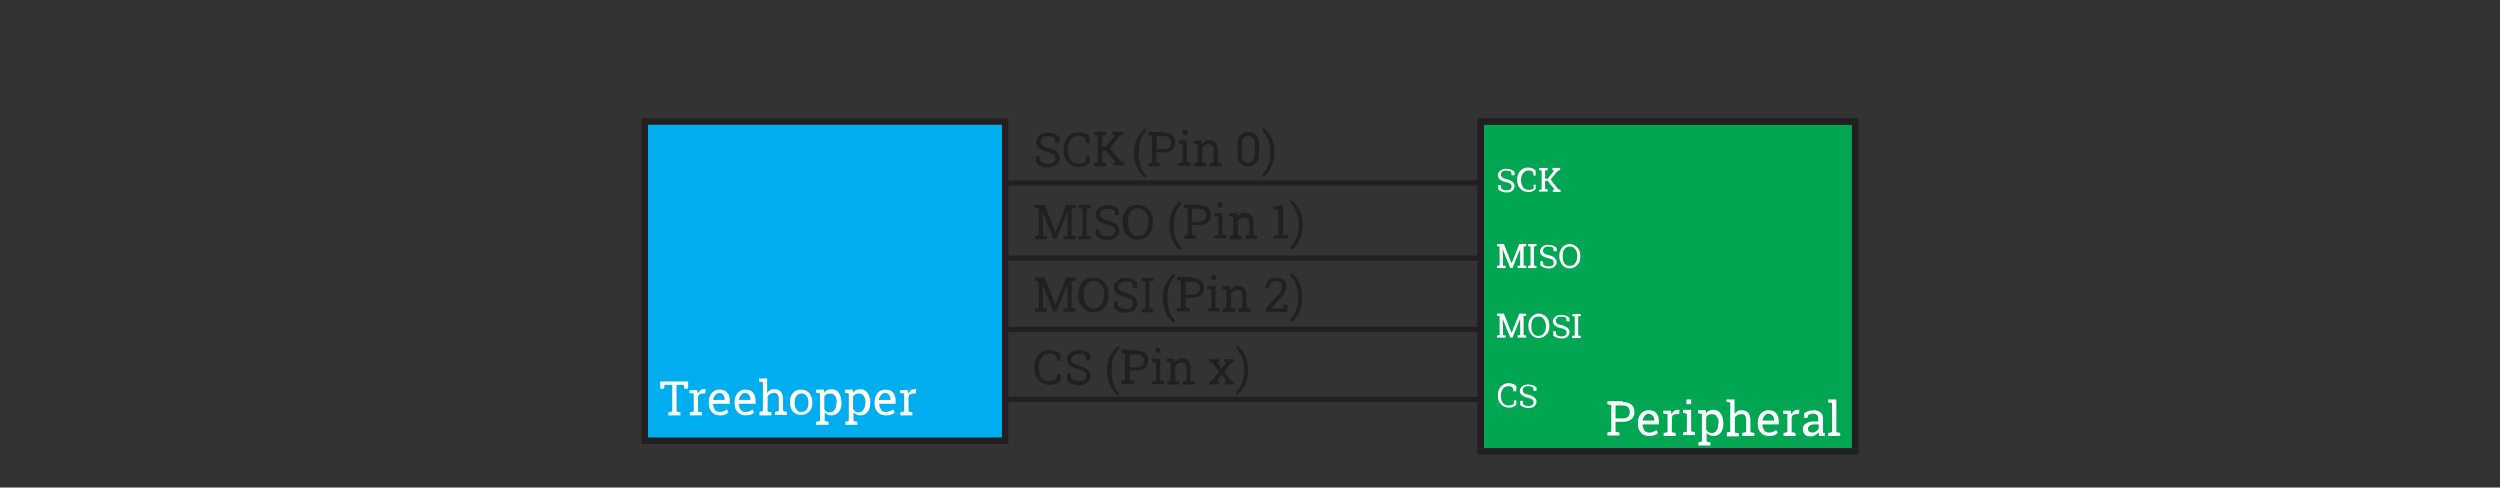 <?xml version="1.0" encoding="utf-8"?>
<!-- Generator: Adobe Illustrator 22.0.2, SVG Export Plug-In . SVG Version: 6.00 Build 0)  -->
<svg version="1.1" id="Layer_1" xmlns="http://www.w3.org/2000/svg" xmlns:xlink="http://www.w3.org/1999/xlink" x="0px" y="0px"
	 viewBox="0 0 582 113.5" style="enable-background:new 0 0 582 113.5;" xml:space="preserve">
<rect x="0" y="0" width="582" height="113.5" fill="#333333" stroke="none"/>
<style type="text/css">
	.st0{fill:none;stroke:#231F20;stroke-width:1.23;stroke-miterlimit:10;}
	.st1{fill:#00AEEF;stroke:#231F20;stroke-width:1.5;stroke-miterlimit:10;}
	.st2{enable-background:new    ;}
	.st3{fill:#FFFFFF;}
	.st4{fill:#00A651;stroke:#231F20;stroke-width:1.55;stroke-miterlimit:10;}
	.st5{fill:#231F20;}
</style>
<title>spi-overview</title>
<line class="st0" x1="233.9" y1="76.7" x2="344.7" y2="76.7"/>
<line class="st0" x1="233.9" y1="60.1" x2="344.7" y2="60.1"/>
<line class="st0" x1="233.9" y1="42.6" x2="344.7" y2="42.6"/>
<line class="st0" x1="233.9" y1="93" x2="344.7" y2="93"/>
<rect x="150.1" y="28.3" class="st1" width="83.9" height="74.3"/>
<g class="st2">
	<path class="st3" d="M160.2,88.8v1.7h-0.9l-0.1-0.9h-1.7v6.2l0.9,0.2v0.7h-2.8v-0.7l0.9-0.2v-6.2h-1.8l-0.1,0.9h-0.9v-1.7H160.2z"
		/>
</g>
<g class="st2">
	<path class="st3" d="M160.5,91.5v-0.7h1.8l0.1,0.8c0.2-0.3,0.4-0.5,0.6-0.7c0.2-0.2,0.5-0.3,0.8-0.3c0.1,0,0.2,0,0.3,0s0.2,0,0.2,0
		l-0.1,1l-0.6,0c-0.3,0-0.5,0.1-0.7,0.2s-0.3,0.3-0.4,0.6v3.4l0.9,0.2v0.7h-2.8v-0.7l0.9-0.2v-4.2L160.5,91.5z"/>
</g>
<g class="st2">
	<path class="st3" d="M167.6,96.7c-0.8,0-1.5-0.3-1.9-0.8c-0.5-0.5-0.7-1.2-0.7-2.1v-0.2c0-0.8,0.2-1.5,0.7-2.1
		c0.5-0.6,1.1-0.8,1.8-0.8c0.8,0,1.4,0.2,1.8,0.7c0.4,0.5,0.6,1.1,0.6,1.9v0.7H166l0,0c0,0.6,0.2,1,0.4,1.4c0.3,0.4,0.7,0.5,1.2,0.5
		c0.4,0,0.7-0.1,0.9-0.2c0.3-0.1,0.5-0.2,0.7-0.4l0.4,0.7c-0.2,0.2-0.5,0.4-0.8,0.5C168.5,96.7,168.1,96.7,167.6,96.7z M167.4,91.5
		c-0.4,0-0.7,0.2-0.9,0.5c-0.3,0.3-0.4,0.7-0.5,1.1l0,0h2.7V93c0-0.4-0.1-0.8-0.3-1C168.2,91.6,167.9,91.5,167.4,91.5z"/>
	<path class="st3" d="M173.6,96.7c-0.8,0-1.5-0.3-1.9-0.8c-0.5-0.5-0.7-1.2-0.7-2.1v-0.2c0-0.8,0.2-1.5,0.7-2.1
		c0.5-0.6,1.1-0.8,1.8-0.8c0.8,0,1.4,0.2,1.8,0.7c0.4,0.5,0.6,1.1,0.6,1.9v0.7H172l0,0c0,0.6,0.2,1,0.4,1.4c0.3,0.4,0.7,0.5,1.2,0.5
		c0.4,0,0.7-0.1,0.9-0.2c0.3-0.1,0.5-0.2,0.7-0.4l0.4,0.7c-0.2,0.2-0.5,0.4-0.8,0.5C174.4,96.7,174,96.7,173.6,96.7z M173.4,91.5
		c-0.4,0-0.7,0.2-0.9,0.5c-0.3,0.3-0.4,0.7-0.5,1.1l0,0h2.7V93c0-0.4-0.1-0.8-0.3-1C174.2,91.6,173.8,91.5,173.4,91.5z"/>
</g>
<g class="st2">
	<path class="st3" d="M176.7,95.9l0.9-0.2V89l-0.9-0.2v-0.7h1.9v3.4c0.2-0.3,0.4-0.5,0.7-0.7c0.3-0.2,0.6-0.2,1-0.2
		c0.6,0,1.1,0.2,1.5,0.6c0.3,0.4,0.5,1,0.5,1.7v2.8l0.9,0.2v0.7h-2.8v-0.7l0.9-0.2v-2.8c0-0.5-0.1-0.8-0.3-1.1s-0.5-0.3-0.9-0.3
		c-0.3,0-0.6,0.1-0.8,0.2c-0.2,0.1-0.4,0.3-0.6,0.6v3.5l0.9,0.2v0.7h-2.8V95.9z"/>
</g>
<g class="st2">
	<path class="st3" d="M183.9,93.6c0-0.9,0.2-1.6,0.7-2.1c0.5-0.6,1.1-0.8,1.9-0.8c0.8,0,1.4,0.3,1.9,0.8c0.5,0.6,0.7,1.3,0.7,2.1
		v0.1c0,0.9-0.2,1.6-0.7,2.1s-1.1,0.8-1.9,0.8c-0.8,0-1.5-0.3-1.9-0.8c-0.5-0.6-0.7-1.3-0.7-2.1V93.6z M185,93.8
		c0,0.6,0.1,1.1,0.4,1.5c0.3,0.4,0.6,0.6,1.2,0.6c0.5,0,0.9-0.2,1.2-0.6s0.4-0.9,0.4-1.5v-0.1c0-0.6-0.1-1.1-0.4-1.5
		s-0.7-0.6-1.2-0.6s-0.9,0.2-1.2,0.6S185,93,185,93.6V93.8z"/>
	<path class="st3" d="M190,98.2l0.9-0.2v-6.4l-0.9-0.2v-0.7h1.8l0.1,0.7c0.2-0.3,0.4-0.5,0.7-0.6s0.6-0.2,1-0.2
		c0.7,0,1.3,0.3,1.7,0.9c0.4,0.6,0.6,1.3,0.6,2.3v0.1c0,0.8-0.2,1.5-0.6,2c-0.4,0.5-1,0.8-1.7,0.8c-0.4,0-0.7-0.1-0.9-0.2
		c-0.3-0.1-0.5-0.3-0.7-0.5v2l0.9,0.2v0.7H190V98.2z M194.8,93.8c0-0.7-0.1-1.2-0.4-1.6c-0.3-0.4-0.6-0.6-1.2-0.6
		c-0.3,0-0.6,0.1-0.8,0.2c-0.2,0.1-0.4,0.3-0.5,0.6v2.8c0.1,0.2,0.3,0.4,0.5,0.6s0.5,0.2,0.8,0.2c0.5,0,0.9-0.2,1.1-0.6
		c0.3-0.4,0.4-0.8,0.4-1.4V93.8z"/>
	<path class="st3" d="M196.7,98.2l0.9-0.2v-6.4l-0.9-0.2v-0.7h1.8l0.1,0.7c0.2-0.3,0.4-0.5,0.7-0.6s0.6-0.2,1-0.2
		c0.7,0,1.3,0.3,1.7,0.9c0.4,0.6,0.6,1.3,0.6,2.3v0.1c0,0.8-0.2,1.5-0.6,2c-0.4,0.5-1,0.8-1.7,0.8c-0.4,0-0.7-0.1-0.9-0.2
		c-0.3-0.1-0.5-0.3-0.7-0.5v2l0.9,0.2v0.7h-2.8V98.2z M201.5,93.8c0-0.7-0.1-1.2-0.4-1.6c-0.3-0.4-0.6-0.6-1.2-0.6
		c-0.3,0-0.6,0.1-0.8,0.2c-0.2,0.1-0.4,0.3-0.5,0.6v2.8c0.1,0.2,0.3,0.4,0.5,0.6s0.5,0.2,0.8,0.2c0.5,0,0.9-0.2,1.1-0.6
		c0.3-0.4,0.4-0.8,0.4-1.4V93.8z"/>
	<path class="st3" d="M206.2,96.7c-0.8,0-1.5-0.3-1.9-0.8c-0.5-0.5-0.7-1.2-0.7-2.1v-0.2c0-0.8,0.2-1.5,0.7-2.1
		c0.5-0.6,1.1-0.8,1.8-0.8c0.8,0,1.4,0.2,1.8,0.7c0.4,0.5,0.6,1.1,0.6,1.9v0.7h-3.8l0,0c0,0.6,0.2,1,0.4,1.4
		c0.3,0.4,0.7,0.5,1.2,0.5c0.4,0,0.7-0.1,0.9-0.2c0.3-0.1,0.5-0.2,0.7-0.4l0.4,0.7c-0.2,0.2-0.5,0.4-0.8,0.5
		C207.1,96.7,206.7,96.7,206.2,96.7z M206,91.5c-0.4,0-0.7,0.2-0.9,0.5c-0.3,0.3-0.4,0.7-0.5,1.1l0,0h2.7V93c0-0.4-0.1-0.8-0.3-1
		C206.8,91.6,206.5,91.5,206,91.5z"/>
	<path class="st3" d="M209.5,91.5v-0.7h1.8l0.1,0.8c0.2-0.3,0.4-0.5,0.6-0.7c0.2-0.2,0.5-0.3,0.8-0.3c0.1,0,0.2,0,0.3,0s0.2,0,0.2,0
		l-0.1,1l-0.6,0c-0.3,0-0.5,0.1-0.7,0.2s-0.3,0.3-0.4,0.6v3.4l0.9,0.2v0.7h-2.8v-0.7l0.9-0.2v-4.2L209.5,91.5z"/>
</g>
<rect x="344.7" y="28.3" class="st4" width="87.2" height="76.8"/>
<g class="st2">
	<path class="st3" d="M377.8,93.6c0.8,0,1.5,0.2,2,0.6s0.7,1,0.7,1.7c0,0.7-0.2,1.3-0.7,1.7s-1.1,0.6-2,0.6h-1.7v2.3l0.9,0.2v0.7
		h-2.8v-0.7l0.9-0.2v-6.2l-0.9-0.2v-0.7h0.9H377.8z M376.1,97.4h1.7c0.5,0,0.9-0.1,1.2-0.4c0.3-0.3,0.4-0.6,0.4-1.1
		c0-0.4-0.1-0.8-0.4-1.1c-0.3-0.3-0.7-0.4-1.2-0.4h-1.7V97.4z"/>
</g>
<g class="st2">
	<path class="st3" d="M383.9,101.5c-0.8,0-1.5-0.3-1.9-0.8c-0.5-0.5-0.7-1.2-0.7-2.1v-0.2c0-0.8,0.2-1.5,0.7-2.1
		c0.5-0.6,1.1-0.8,1.8-0.8c0.8,0,1.4,0.2,1.8,0.7s0.6,1.1,0.6,1.9v0.7h-3.8l0,0c0,0.6,0.2,1,0.4,1.4c0.3,0.4,0.7,0.5,1.2,0.5
		c0.4,0,0.7-0.1,0.9-0.2s0.5-0.2,0.7-0.4l0.4,0.7c-0.2,0.2-0.5,0.4-0.8,0.5S384.4,101.5,383.9,101.5z M383.8,96.3
		c-0.4,0-0.7,0.2-0.9,0.5c-0.3,0.3-0.4,0.7-0.5,1.1l0,0h2.7v-0.1c0-0.4-0.1-0.8-0.3-1S384.2,96.3,383.8,96.3z"/>
	<path class="st3" d="M387.2,96.3v-0.7h1.8l0.1,0.8c0.2-0.3,0.4-0.5,0.6-0.7c0.2-0.2,0.5-0.3,0.8-0.3c0.1,0,0.2,0,0.3,0
		c0.1,0,0.2,0,0.2,0l-0.1,1l-0.6,0c-0.3,0-0.5,0.1-0.7,0.2c-0.2,0.1-0.3,0.3-0.4,0.6v3.4l0.9,0.2v0.7h-2.8v-0.7l0.9-0.2v-4.2
		L387.2,96.3z"/>
	<path class="st3" d="M391.8,100.7l0.9-0.2v-4.2l-0.9-0.2v-0.7h1.9v5l0.9,0.2v0.7h-2.8V100.7z M393.7,94.1h-1.1V93h1.1V94.1z"/>
</g>
<g class="st2">
	<path class="st3" d="M395.3,103l0.9-0.2v-6.4l-0.9-0.2v-0.7h1.8l0.1,0.7c0.2-0.3,0.4-0.5,0.7-0.6s0.6-0.2,1-0.2
		c0.7,0,1.3,0.3,1.7,0.9c0.4,0.6,0.6,1.3,0.6,2.3v0.1c0,0.8-0.2,1.5-0.6,2c-0.4,0.5-1,0.8-1.7,0.8c-0.4,0-0.7-0.1-0.9-0.2
		c-0.3-0.1-0.5-0.3-0.7-0.5v2l0.9,0.2v0.7h-2.8V103z M400.1,98.6c0-0.7-0.1-1.2-0.4-1.6c-0.3-0.4-0.6-0.6-1.2-0.6
		c-0.3,0-0.6,0.1-0.8,0.2c-0.2,0.1-0.4,0.3-0.5,0.6v2.8c0.1,0.2,0.3,0.4,0.5,0.6c0.2,0.1,0.5,0.2,0.8,0.2c0.5,0,0.9-0.2,1.1-0.6
		c0.3-0.4,0.4-0.8,0.4-1.4V98.6z"/>
	<path class="st3" d="M401.9,100.7l0.9-0.2v-6.8l-0.9-0.2V93h1.9v3.4c0.2-0.3,0.4-0.5,0.7-0.7c0.3-0.2,0.6-0.2,1-0.2
		c0.6,0,1.1,0.2,1.5,0.6c0.3,0.4,0.5,1,0.5,1.7v2.8l0.9,0.2v0.7h-2.8v-0.7l0.9-0.2v-2.8c0-0.5-0.1-0.8-0.3-1.1s-0.5-0.3-0.9-0.3
		c-0.3,0-0.6,0.1-0.8,0.2c-0.2,0.1-0.4,0.3-0.6,0.6v3.5l0.9,0.2v0.7h-2.8V100.7z"/>
</g>
<g class="st2">
	<path class="st3" d="M411.8,101.5c-0.8,0-1.5-0.3-1.9-0.8c-0.5-0.5-0.7-1.2-0.7-2.1v-0.2c0-0.8,0.2-1.5,0.7-2.1
		c0.5-0.6,1.1-0.8,1.8-0.8c0.8,0,1.4,0.2,1.8,0.7c0.4,0.5,0.6,1.1,0.6,1.9v0.7h-3.8l0,0c0,0.6,0.2,1,0.4,1.4
		c0.3,0.4,0.7,0.5,1.2,0.5c0.4,0,0.7-0.1,0.9-0.2c0.3-0.1,0.5-0.2,0.7-0.4l0.4,0.7c-0.2,0.2-0.5,0.4-0.8,0.5
		C412.7,101.5,412.3,101.5,411.8,101.5z M411.7,96.3c-0.4,0-0.7,0.2-0.9,0.5c-0.3,0.3-0.4,0.7-0.5,1.1l0,0h2.7v-0.1
		c0-0.4-0.1-0.8-0.3-1C412.4,96.5,412.1,96.3,411.7,96.3z"/>
	<path class="st3" d="M415.1,96.3v-0.7h1.8l0.1,0.8c0.2-0.3,0.4-0.5,0.6-0.7c0.2-0.2,0.5-0.3,0.8-0.3c0.1,0,0.2,0,0.3,0
		c0.1,0,0.2,0,0.2,0l-0.1,1l-0.6,0c-0.3,0-0.5,0.1-0.7,0.2c-0.2,0.1-0.3,0.3-0.4,0.6v3.4l0.9,0.2v0.7h-2.8v-0.7l0.9-0.2v-4.2
		L415.1,96.3z"/>
	<path class="st3" d="M423.5,101.4c0-0.2-0.1-0.3-0.1-0.4c0-0.1,0-0.3,0-0.4c-0.2,0.3-0.5,0.5-0.8,0.7c-0.3,0.2-0.6,0.3-1,0.3
		c-0.6,0-1.1-0.1-1.4-0.4c-0.3-0.3-0.5-0.7-0.5-1.3c0-0.6,0.2-1,0.7-1.3s1.1-0.5,1.8-0.5h1.1v-0.7c0-0.3-0.1-0.6-0.3-0.8
		c-0.2-0.2-0.5-0.3-0.9-0.3c-0.3,0-0.5,0-0.7,0.1c-0.2,0.1-0.4,0.2-0.5,0.3l-0.1,0.6H420v-1.1c0.3-0.2,0.6-0.4,1-0.5
		c0.4-0.1,0.8-0.2,1.2-0.2c0.7,0,1.2,0.2,1.6,0.5c0.4,0.3,0.6,0.8,0.6,1.5v2.8c0,0.1,0,0.2,0,0.2c0,0.1,0,0.1,0,0.2l0.4,0.1v0.7
		H423.5z M421.8,100.7c0.4,0,0.7-0.1,1-0.3c0.3-0.2,0.5-0.4,0.6-0.6v-1h-1.1c-0.4,0-0.8,0.1-1,0.3c-0.3,0.2-0.4,0.4-0.4,0.7
		c0,0.3,0.1,0.5,0.2,0.6C421.2,100.6,421.5,100.7,421.8,100.7z"/>
	<path class="st3" d="M425.6,93.7V93h1.9v7.6l0.9,0.2v0.7h-2.8v-0.7l0.9-0.2v-6.8L425.6,93.7z"/>
</g>
<g class="st2">
	<path class="st5" d="M248.5,66.2L248.5,66.2l-2.6,6.3h-0.7l-2.5-6.3l0,0l0.1,3.2v2.3l0.9,0.2v0.7h-2.8v-0.7l0.9-0.2v-6.2l-0.9-0.2
		v-0.7h0.9h1.4l2.5,6.4h0l2.5-6.4h2.2v0.7l-0.9,0.2v6.2l0.9,0.2v0.7h-2.8v-0.7l0.9-0.2v-2.3L248.5,66.2z"/>
	<path class="st5" d="M258.1,68.7c0,1.1-0.3,2.1-1,2.9c-0.7,0.8-1.5,1.1-2.6,1.1c-1,0-1.8-0.4-2.5-1.1s-1-1.7-1-2.9v-0.1
		c0-1.1,0.3-2.1,1-2.9c0.6-0.8,1.5-1.1,2.5-1.1c1,0,1.9,0.4,2.6,1.1c0.7,0.8,1,1.7,1,2.9V68.7z M257.1,68.5c0-0.9-0.2-1.7-0.7-2.2
		s-1-0.9-1.8-0.9c-0.7,0-1.3,0.3-1.7,0.9s-0.6,1.3-0.6,2.2v0.1c0,0.9,0.2,1.7,0.6,2.3c0.4,0.6,1,0.9,1.7,0.9c0.8,0,1.4-0.3,1.8-0.9
		c0.4-0.6,0.6-1.3,0.6-2.3V68.5z"/>
	<path class="st5" d="M264.6,67h-0.8l-0.2-1.1c-0.2-0.1-0.4-0.3-0.6-0.3c-0.3-0.1-0.6-0.1-0.9-0.1c-0.6,0-1,0.1-1.3,0.4
		c-0.3,0.2-0.5,0.6-0.5,0.9c0,0.3,0.2,0.6,0.5,0.9c0.3,0.2,0.8,0.4,1.5,0.6c0.8,0.2,1.5,0.5,1.9,0.9c0.4,0.4,0.6,0.9,0.6,1.5
		c0,0.6-0.3,1.1-0.8,1.5s-1.2,0.6-2,0.6c-0.6,0-1.1-0.1-1.6-0.3s-0.9-0.5-1.1-0.8v-1.5h0.8l0.2,1.1c0.2,0.2,0.5,0.3,0.7,0.4
		c0.3,0.1,0.6,0.2,1,0.2c0.5,0,1-0.1,1.3-0.3c0.3-0.2,0.5-0.5,0.5-0.9c0-0.4-0.1-0.7-0.4-0.9c-0.3-0.2-0.7-0.4-1.4-0.6
		c-0.8-0.2-1.5-0.5-2-0.9c-0.5-0.4-0.7-0.9-0.7-1.5c0-0.6,0.3-1.1,0.8-1.5s1.2-0.6,2-0.6c0.6,0,1.1,0.1,1.5,0.3
		c0.5,0.2,0.8,0.4,1.1,0.7V67z"/>
	<path class="st5" d="M265.7,65.4v-0.7h2.8v0.7l-0.9,0.2v6.2l0.9,0.2v0.7h-2.8v-0.7l0.9-0.2v-6.2L265.7,65.4z"/>
</g>
<g class="st2">
	<path class="st5" d="M270.7,69.3c0-1.4,0.3-2.6,0.9-3.6c0.6-1,1.2-1.7,1.8-2l0,0l0.2,0.6c-0.5,0.4-0.9,1-1.3,1.9
		c-0.4,0.9-0.5,1.9-0.5,3.2v0.1c0,1.3,0.2,2.3,0.5,3.2c0.4,0.8,0.8,1.5,1.3,1.9l-0.2,0.6h0c-0.6-0.3-1.2-1-1.8-2
		C271,72,270.7,70.8,270.7,69.3L270.7,69.3z"/>
	<path class="st5" d="M277.6,64.7c0.8,0,1.5,0.2,2,0.6c0.5,0.4,0.7,1,0.7,1.7c0,0.7-0.2,1.3-0.7,1.7c-0.5,0.4-1.1,0.6-2,0.6H276v2.3
		l0.9,0.2v0.7H274v-0.7l0.9-0.2v-6.2l-0.9-0.2v-0.7h0.9H277.6z M276,68.6h1.7c0.5,0,0.9-0.1,1.2-0.4c0.3-0.3,0.4-0.6,0.4-1.1
		c0-0.4-0.1-0.8-0.4-1.1c-0.3-0.3-0.7-0.4-1.2-0.4H276V68.6z"/>
	<path class="st5" d="M281.1,71.9l0.9-0.2v-4.2l-0.9-0.2v-0.7h1.9v5l0.9,0.2v0.7h-2.8V71.9z M283.1,65.2H282v-1.1h1.1V65.2z"/>
	<path class="st5" d="M284.6,71.9l0.9-0.2v-4.2l-0.9-0.2v-0.7h1.8l0.1,0.9c0.2-0.3,0.4-0.5,0.7-0.7c0.3-0.2,0.6-0.3,1-0.3
		c0.6,0,1.1,0.2,1.5,0.6c0.3,0.4,0.5,0.9,0.5,1.7v2.9l0.9,0.2v0.7h-2.8v-0.7l0.9-0.2v-2.8c0-0.5-0.1-0.9-0.3-1.1
		c-0.2-0.2-0.5-0.3-0.9-0.3c-0.3,0-0.6,0.1-0.8,0.2s-0.4,0.3-0.6,0.6v3.4l0.9,0.2v0.7h-2.8V71.9z"/>
	<path class="st5" d="M294.7,72.5v-0.7l2.6-2.9c0.5-0.5,0.8-0.9,0.9-1.2s0.2-0.6,0.2-0.9c0-0.4-0.1-0.7-0.3-1s-0.5-0.4-0.9-0.4
		c-0.5,0-0.9,0.1-1.2,0.4s-0.4,0.7-0.4,1.2h-1l0,0c0-0.7,0.2-1.2,0.7-1.7c0.5-0.5,1.1-0.7,1.9-0.7c0.7,0,1.3,0.2,1.7,0.6
		c0.4,0.4,0.6,0.9,0.6,1.6c0,0.4-0.1,0.9-0.4,1.3c-0.3,0.4-0.6,0.9-1.1,1.4l-2.1,2.3l0,0h2.8l0.1-0.9h0.9v1.7H294.7z"/>
	<path class="st5" d="M303.2,69.4c0,1.4-0.3,2.6-0.9,3.6c-0.6,1-1.2,1.7-1.8,2h0l-0.2-0.6c0.5-0.4,0.9-1,1.3-1.9
		c0.4-0.9,0.6-1.9,0.6-3.2v-0.1c0-1.2-0.2-2.3-0.6-3.2c-0.4-0.9-0.8-1.5-1.3-1.9l0.2-0.6h0c0.6,0.3,1.2,1,1.8,2
		C303,66.7,303.2,67.9,303.2,69.4L303.2,69.4z"/>
</g>
<g class="st2">
	<path class="st5" d="M246.9,84h-0.8l-0.2-1.1c-0.2-0.2-0.4-0.3-0.6-0.4c-0.3-0.1-0.6-0.2-0.9-0.2c-0.8,0-1.4,0.3-1.9,0.9
		c-0.4,0.6-0.7,1.3-0.7,2.3v0.1c0,0.9,0.2,1.7,0.6,2.3c0.4,0.6,1,0.9,1.8,0.9c0.4,0,0.7-0.1,1-0.2c0.3-0.1,0.5-0.2,0.7-0.4l0.2-1.1
		h0.8v1.4c-0.2,0.3-0.6,0.6-1,0.8c-0.5,0.2-1,0.3-1.6,0.3c-1,0-1.9-0.4-2.5-1.1c-0.7-0.8-1-1.7-1-2.9v-0.1c0-1.2,0.3-2.1,1-2.9
		c0.6-0.8,1.5-1.1,2.5-1.1c0.6,0,1.1,0.1,1.6,0.3s0.8,0.5,1,0.8V84z"/>
	<path class="st5" d="M253.7,83.9h-0.8l-0.2-1.1c-0.2-0.1-0.4-0.3-0.6-0.3c-0.3-0.1-0.6-0.1-0.9-0.1c-0.6,0-1,0.1-1.3,0.4
		c-0.3,0.2-0.5,0.6-0.5,0.9c0,0.3,0.2,0.6,0.5,0.9c0.3,0.2,0.8,0.4,1.5,0.6c0.8,0.2,1.5,0.5,1.9,0.9c0.4,0.4,0.6,0.9,0.6,1.5
		c0,0.6-0.3,1.1-0.8,1.5s-1.2,0.6-2,0.6c-0.6,0-1.1-0.1-1.6-0.3s-0.9-0.5-1.1-0.8V87h0.8l0.2,1.1c0.2,0.2,0.5,0.3,0.7,0.4
		c0.3,0.1,0.6,0.2,1,0.2c0.5,0,1-0.1,1.3-0.3c0.3-0.2,0.5-0.5,0.5-0.9c0-0.4-0.1-0.7-0.4-0.9c-0.3-0.2-0.7-0.4-1.4-0.6
		c-0.8-0.2-1.5-0.5-2-0.9c-0.5-0.4-0.7-0.9-0.7-1.5c0-0.6,0.3-1.1,0.8-1.5s1.2-0.6,2-0.6c0.6,0,1.1,0.1,1.5,0.3
		c0.5,0.2,0.8,0.4,1.1,0.7V83.9z"/>
	<path class="st5" d="M257.7,86.2c0-1.4,0.3-2.6,0.9-3.6c0.6-1,1.2-1.7,1.8-2l0,0l0.2,0.6c-0.5,0.4-0.9,1-1.3,1.9
		c-0.4,0.9-0.5,1.9-0.5,3.2v0.1c0,1.3,0.2,2.3,0.5,3.2c0.4,0.8,0.8,1.5,1.3,1.9l-0.2,0.6h0c-0.6-0.3-1.2-1-1.8-2
		C258,88.9,257.7,87.7,257.7,86.2L257.7,86.2z"/>
	<path class="st5" d="M264.6,81.6c0.8,0,1.5,0.2,2,0.6c0.5,0.4,0.7,1,0.7,1.7c0,0.7-0.2,1.3-0.7,1.7c-0.5,0.4-1.1,0.6-2,0.6H263v2.3
		l0.9,0.2v0.7H261v-0.7l0.9-0.2v-6.2l-0.9-0.2v-0.7h0.9H264.6z M263,85.5h1.7c0.5,0,0.9-0.1,1.2-0.4c0.3-0.3,0.4-0.6,0.4-1.1
		c0-0.4-0.1-0.8-0.4-1.1c-0.3-0.3-0.7-0.4-1.2-0.4H263V85.5z"/>
	<path class="st5" d="M268.2,88.8l0.9-0.2v-4.2l-0.9-0.2v-0.7h1.9v5l0.9,0.2v0.7h-2.8V88.8z M270.1,82.1H269V81h1.1V82.1z"/>
	<path class="st5" d="M271.6,88.8l0.9-0.2v-4.2l-0.9-0.2v-0.7h1.8l0.1,0.9c0.2-0.3,0.4-0.5,0.7-0.7c0.3-0.2,0.6-0.3,1-0.3
		c0.6,0,1.1,0.2,1.5,0.6c0.3,0.4,0.5,0.9,0.5,1.7v2.9l0.9,0.2v0.7h-2.8v-0.7l0.9-0.2v-2.8c0-0.5-0.1-0.9-0.3-1.1
		c-0.2-0.2-0.5-0.3-0.9-0.3c-0.3,0-0.6,0.1-0.8,0.2s-0.4,0.3-0.6,0.6v3.4l0.9,0.2v0.7h-2.8V88.8z"/>
	<path class="st5" d="M281.5,88.8l0.6-0.1l1.7-2.2l-1.7-2.1l-0.6-0.1v-0.7h2.3v0.7l-0.5,0.1l1.1,1.4l1.1-1.4l-0.5-0.1v-0.7h2.3v0.7
		l-0.6,0.1l-1.7,2.1l1.7,2.2l0.6,0.1v0.7h-2.3v-0.7l0.5-0.1l-1.1-1.5l-1.1,1.5l0.5,0.1v0.7h-2.3V88.8z"/>
	<path class="st5" d="M290.6,86.3c0,1.4-0.3,2.6-0.9,3.6c-0.6,1-1.2,1.7-1.8,2h0l-0.2-0.6c0.5-0.4,0.9-1,1.3-1.9
		c0.4-0.9,0.6-1.9,0.6-3.2v-0.1c0-1.2-0.2-2.3-0.6-3.2c-0.4-0.9-0.8-1.5-1.3-1.9l0.2-0.6h0c0.6,0.3,1.2,1,1.8,2
		C290.3,83.6,290.6,84.8,290.6,86.3L290.6,86.3z"/>
</g>
<g class="st2">
	<path class="st5" d="M246.5,33.2h-0.8l-0.2-1.1c-0.2-0.1-0.4-0.3-0.6-0.3c-0.3-0.1-0.6-0.1-0.9-0.1c-0.6,0-1,0.1-1.3,0.4
		c-0.3,0.2-0.5,0.6-0.5,0.9c0,0.3,0.2,0.6,0.5,0.9c0.3,0.2,0.8,0.4,1.5,0.6c0.8,0.2,1.5,0.5,1.9,0.9c0.4,0.4,0.6,0.9,0.6,1.5
		c0,0.6-0.3,1.1-0.8,1.5s-1.2,0.6-2,0.6c-0.6,0-1.1-0.1-1.6-0.3s-0.9-0.5-1.1-0.8v-1.5h0.8l0.2,1.1c0.2,0.2,0.5,0.3,0.7,0.4
		c0.3,0.1,0.6,0.2,1,0.2c0.5,0,1-0.1,1.3-0.3c0.3-0.2,0.5-0.5,0.5-0.9c0-0.4-0.1-0.7-0.4-0.9c-0.3-0.2-0.7-0.4-1.4-0.6
		c-0.8-0.2-1.5-0.5-2-0.9c-0.5-0.4-0.7-0.9-0.7-1.5c0-0.6,0.3-1.1,0.8-1.5s1.2-0.6,2-0.6c0.6,0,1.1,0.1,1.5,0.3
		c0.5,0.2,0.8,0.4,1.1,0.7V33.2z"/>
	<path class="st5" d="M253.7,33.3h-0.8l-0.2-1.1c-0.2-0.2-0.4-0.3-0.6-0.4c-0.3-0.1-0.6-0.2-0.9-0.2c-0.8,0-1.4,0.3-1.9,0.9
		c-0.4,0.6-0.7,1.3-0.7,2.3v0.1c0,0.9,0.2,1.7,0.6,2.3c0.4,0.6,1,0.9,1.8,0.9c0.4,0,0.7-0.1,1-0.2c0.3-0.1,0.5-0.2,0.7-0.4l0.2-1.1
		h0.8v1.4c-0.2,0.3-0.6,0.6-1,0.8c-0.5,0.2-1,0.3-1.6,0.3c-1,0-1.9-0.4-2.5-1.1c-0.7-0.8-1-1.7-1-2.9v-0.1c0-1.2,0.3-2.1,1-2.9
		c0.6-0.8,1.5-1.1,2.5-1.1c0.6,0,1.1,0.1,1.6,0.3s0.8,0.5,1,0.8V33.3z"/>
	<path class="st5" d="M254.7,38l0.9-0.2v-6.2l-0.9-0.2v-0.7h2.8v0.7l-0.9,0.2v2.6h0.8l2.2-2.7l-0.6-0.1v-0.7h2.5v0.7l-0.7,0.1
		l-2.4,3l2.6,3.2l0.7,0.1v0.7h-2.6V38l0.6-0.1l-2.2-2.8h-0.9v2.7l0.9,0.2v0.7h-2.8V38z"/>
</g>
<g class="st2">
	<path class="st5" d="M264,35.5c0-1.4,0.3-2.6,0.9-3.6c0.6-1,1.2-1.7,1.8-2l0,0l0.2,0.6c-0.5,0.4-0.9,1-1.3,1.9
		c-0.4,0.9-0.5,1.9-0.5,3.2v0.1c0,1.3,0.2,2.3,0.5,3.2c0.4,0.8,0.8,1.5,1.3,1.9l-0.2,0.6h0c-0.6-0.3-1.2-1-1.8-2
		C264.3,38.2,264,37,264,35.5L264,35.5z"/>
	<path class="st5" d="M270.9,30.9c0.8,0,1.5,0.2,2,0.6c0.5,0.4,0.7,1,0.7,1.7c0,0.7-0.2,1.3-0.7,1.7c-0.5,0.4-1.1,0.6-2,0.6h-1.7
		v2.3l0.9,0.2v0.7h-2.8V38l0.9-0.2v-6.2l-0.9-0.2v-0.7h0.9H270.9z M269.3,34.7h1.7c0.5,0,0.9-0.1,1.2-0.4c0.3-0.3,0.4-0.6,0.4-1.1
		c0-0.4-0.1-0.8-0.4-1.1c-0.3-0.3-0.7-0.4-1.2-0.4h-1.7V34.7z"/>
	<path class="st5" d="M274.4,38l0.9-0.2v-4.2l-0.9-0.2v-0.7h1.9v5l0.9,0.2v0.7h-2.8V38z M276.4,31.4h-1.1v-1.1h1.1V31.4z"/>
	<path class="st5" d="M277.9,38l0.9-0.2v-4.2l-0.9-0.2v-0.7h1.8l0.1,0.9c0.2-0.3,0.4-0.5,0.7-0.7c0.3-0.2,0.6-0.3,1-0.3
		c0.6,0,1.1,0.2,1.5,0.6c0.3,0.4,0.5,0.9,0.5,1.7v2.9l0.9,0.2v0.7h-2.8V38l0.9-0.2v-2.8c0-0.5-0.1-0.9-0.3-1.1
		c-0.2-0.2-0.5-0.3-0.9-0.3c-0.3,0-0.6,0.1-0.8,0.2s-0.4,0.3-0.6,0.6v3.4l0.9,0.2v0.7h-2.8V38z"/>
	<path class="st5" d="M293.1,35.7c0,1-0.2,1.8-0.7,2.3c-0.4,0.5-1.1,0.8-1.8,0.8c-0.8,0-1.4-0.3-1.8-0.8c-0.5-0.5-0.7-1.3-0.7-2.3
		v-1.9c0-1,0.2-1.8,0.7-2.3c0.4-0.5,1.1-0.8,1.8-0.8c0.8,0,1.4,0.3,1.8,0.8c0.5,0.5,0.7,1.3,0.7,2.3V35.7z M292.1,33.6
		c0-0.7-0.1-1.2-0.4-1.5c-0.2-0.3-0.6-0.5-1.1-0.5c-0.5,0-0.8,0.2-1.1,0.5c-0.2,0.3-0.4,0.9-0.4,1.5v2.3c0,0.7,0.1,1.2,0.4,1.5
		s0.6,0.5,1.1,0.5c0.5,0,0.8-0.2,1.1-0.5c0.2-0.3,0.4-0.9,0.4-1.5V33.6z"/>
	<path class="st5" d="M296.7,35.6c0,1.4-0.3,2.6-0.9,3.6c-0.6,1-1.2,1.7-1.8,2h0l-0.2-0.6c0.5-0.4,0.9-1,1.3-1.9
		c0.4-0.9,0.6-1.9,0.6-3.2v-0.1c0-1.2-0.2-2.3-0.6-3.2c-0.4-0.9-0.8-1.5-1.3-1.9l0.2-0.6h0c0.6,0.3,1.2,1,1.8,2
		C296.5,32.9,296.7,34.1,296.7,35.6L296.7,35.6z"/>
</g>
<g class="st2">
	<path class="st5" d="M248.5,49.3L248.5,49.3l-2.6,6.3h-0.7l-2.5-6.3l0,0l0.1,3.2v2.3l0.9,0.2v0.7h-2.8v-0.7l0.9-0.2v-6.2l-0.9-0.2
		v-0.7h0.9h1.4l2.5,6.4h0l2.5-6.4h2.2v0.7l-0.9,0.2v6.2l0.9,0.2v0.7h-2.8v-0.7l0.9-0.2v-2.3L248.5,49.3z"/>
	<path class="st5" d="M251.1,48.4v-0.7h2.8v0.7l-0.9,0.2v6.2l0.9,0.2v0.7h-2.8v-0.7l0.9-0.2v-6.2L251.1,48.4z"/>
	<path class="st5" d="M260.4,50.1h-0.8l-0.2-1.1c-0.2-0.1-0.4-0.3-0.6-0.3c-0.3-0.1-0.6-0.1-0.9-0.1c-0.6,0-1,0.1-1.3,0.4
		c-0.3,0.2-0.5,0.6-0.5,0.9c0,0.3,0.2,0.6,0.5,0.9c0.3,0.2,0.8,0.4,1.5,0.6c0.8,0.2,1.5,0.5,1.9,0.9c0.4,0.4,0.6,0.9,0.6,1.5
		c0,0.6-0.3,1.1-0.8,1.5s-1.2,0.6-2,0.6c-0.6,0-1.1-0.1-1.6-0.3s-0.9-0.5-1.1-0.8v-1.5h0.8l0.2,1.1c0.2,0.2,0.5,0.3,0.7,0.4
		c0.3,0.1,0.6,0.2,1,0.2c0.5,0,1-0.1,1.3-0.3c0.3-0.2,0.5-0.5,0.5-0.9c0-0.4-0.1-0.7-0.4-0.9c-0.3-0.2-0.7-0.4-1.4-0.6
		c-0.8-0.2-1.5-0.5-2-0.9c-0.5-0.4-0.7-0.9-0.7-1.5c0-0.6,0.3-1.1,0.8-1.5s1.2-0.6,2-0.6c0.6,0,1.1,0.1,1.5,0.3
		c0.5,0.2,0.8,0.4,1.1,0.7V50.1z"/>
	<path class="st5" d="M268.4,51.8c0,1.1-0.3,2.1-1,2.9c-0.7,0.8-1.5,1.1-2.6,1.1c-1,0-1.8-0.4-2.5-1.1s-1-1.7-1-2.9v-0.1
		c0-1.1,0.3-2.1,1-2.9c0.6-0.8,1.5-1.1,2.5-1.1c1,0,1.9,0.4,2.6,1.1c0.7,0.8,1,1.7,1,2.9V51.8z M267.4,51.6c0-0.9-0.2-1.7-0.7-2.2
		s-1-0.9-1.8-0.9c-0.7,0-1.3,0.3-1.7,0.9s-0.6,1.3-0.6,2.2v0.1c0,0.9,0.2,1.7,0.6,2.3c0.4,0.6,1,0.9,1.7,0.9c0.8,0,1.4-0.3,1.8-0.9
		c0.4-0.6,0.6-1.3,0.6-2.3V51.6z"/>
	<path class="st5" d="M272.2,52.4c0-1.4,0.3-2.6,0.9-3.6c0.6-1,1.2-1.7,1.8-2l0,0l0.2,0.6c-0.5,0.4-0.9,1-1.3,1.9
		c-0.4,0.9-0.5,1.9-0.5,3.2v0.1c0,1.3,0.2,2.3,0.5,3.2c0.4,0.8,0.8,1.5,1.3,1.9l-0.2,0.6h0c-0.6-0.3-1.2-1-1.8-2
		C272.5,55.1,272.2,53.9,272.2,52.4L272.2,52.4z"/>
	<path class="st5" d="M279.2,47.8c0.8,0,1.5,0.2,2,0.6c0.5,0.4,0.7,1,0.7,1.7c0,0.7-0.2,1.3-0.7,1.7c-0.5,0.4-1.1,0.6-2,0.6h-1.7
		v2.3l0.9,0.2v0.7h-2.8v-0.7l0.9-0.2v-6.2l-0.9-0.2v-0.7h0.9H279.2z M277.5,51.6h1.7c0.5,0,0.9-0.1,1.2-0.4c0.3-0.3,0.4-0.6,0.4-1.1
		c0-0.4-0.1-0.8-0.4-1.1c-0.3-0.3-0.7-0.4-1.2-0.4h-1.7V51.6z"/>
	<path class="st5" d="M282.7,54.9l0.9-0.2v-4.2l-0.9-0.2v-0.7h1.9v5l0.9,0.2v0.7h-2.8V54.9z M284.6,48.3h-1.1v-1.1h1.1V48.3z"/>
	<path class="st5" d="M286.2,54.9l0.9-0.2v-4.2l-0.9-0.2v-0.7h1.8l0.1,0.9c0.2-0.3,0.4-0.5,0.7-0.7c0.3-0.2,0.6-0.3,1-0.3
		c0.6,0,1.1,0.2,1.5,0.6c0.3,0.4,0.5,0.9,0.5,1.7v2.9l0.9,0.2v0.7h-2.8v-0.7l0.9-0.2V52c0-0.5-0.1-0.9-0.3-1.1
		c-0.2-0.2-0.5-0.3-0.9-0.3c-0.3,0-0.6,0.1-0.8,0.2s-0.4,0.3-0.6,0.6v3.4l0.9,0.2v0.7h-2.8V54.9z"/>
	<path class="st5" d="M296.4,54.9l1.2-0.2v-5.9l-1.2,0v-0.7l2.3-0.5v7l1.2,0.2v0.7h-3.5V54.9z"/>
	<path class="st5" d="M303.3,52.5c0,1.4-0.3,2.6-0.9,3.6c-0.6,1-1.2,1.7-1.8,2h0l-0.2-0.6c0.5-0.4,0.9-1,1.3-1.9
		c0.4-0.9,0.6-1.9,0.6-3.2v-0.1c0-1.2-0.2-2.3-0.6-3.2c-0.4-0.9-0.8-1.5-1.3-1.9l0.2-0.6h0c0.6,0.3,1.2,1,1.8,2
		C303,49.8,303.3,51,303.3,52.5L303.3,52.5z"/>
</g>
<g class="st2">
	<path class="st3" d="M352.5,40.8h-0.6l-0.1-0.8c-0.1-0.1-0.3-0.2-0.5-0.2s-0.4-0.1-0.7-0.1c-0.4,0-0.7,0.1-0.9,0.3
		s-0.3,0.4-0.3,0.7c0,0.2,0.1,0.4,0.3,0.6s0.6,0.3,1.1,0.4c0.6,0.1,1,0.4,1.3,0.6c0.3,0.3,0.5,0.6,0.5,1c0,0.4-0.2,0.8-0.5,1.1
		s-0.8,0.4-1.4,0.4c-0.4,0-0.8-0.1-1.1-0.2c-0.3-0.1-0.6-0.3-0.8-0.5v-1h0.6l0.1,0.8c0.1,0.1,0.3,0.2,0.5,0.3s0.4,0.1,0.7,0.1
		c0.4,0,0.7-0.1,0.9-0.2c0.2-0.2,0.3-0.4,0.3-0.7c0-0.3-0.1-0.5-0.3-0.6c-0.2-0.2-0.5-0.3-1-0.4c-0.6-0.1-1-0.3-1.4-0.6
		c-0.3-0.3-0.5-0.6-0.5-1c0-0.4,0.2-0.8,0.6-1.1c0.4-0.3,0.8-0.4,1.4-0.4c0.4,0,0.7,0.1,1.1,0.2c0.3,0.1,0.6,0.3,0.8,0.5V40.8z"/>
	<path class="st3" d="M357.5,40.9H357l-0.1-0.8c-0.1-0.1-0.3-0.2-0.4-0.3c-0.2-0.1-0.4-0.1-0.6-0.1c-0.6,0-1,0.2-1.3,0.6
		c-0.3,0.4-0.5,0.9-0.5,1.6V42c0,0.6,0.2,1.2,0.5,1.6c0.3,0.4,0.7,0.6,1.3,0.6c0.3,0,0.5,0,0.7-0.1c0.2-0.1,0.4-0.2,0.5-0.3L357,43
		h0.5v1c-0.2,0.2-0.4,0.4-0.7,0.5c-0.3,0.2-0.7,0.2-1.1,0.2c-0.7,0-1.3-0.3-1.8-0.8c-0.5-0.5-0.7-1.2-0.7-2v-0.1
		c0-0.8,0.2-1.5,0.7-2c0.5-0.5,1-0.8,1.8-0.8c0.4,0,0.8,0.1,1.1,0.2c0.3,0.2,0.6,0.3,0.7,0.5V40.9z"/>
	<path class="st3" d="M358.3,44.2l0.6-0.1v-4.4l-0.6-0.1v-0.5h2v0.5l-0.6,0.1v1.9h0.6l1.5-1.9l-0.4-0.1v-0.5h1.8v0.5l-0.5,0.1
		l-1.7,2.1l1.8,2.3l0.5,0.1v0.5h-1.8v-0.5l0.4-0.1l-1.6-2h-0.6v1.9l0.6,0.1v0.5h-2V44.2z"/>
</g>
<g class="st2">
	<path class="st3" d="M353.9,58L353.9,58l-1.8,4.4h-0.5l-1.8-4.4l0,0l0.1,2.2v1.6l0.6,0.1v0.5h-2v-0.5l0.6-0.1v-4.4l-0.6-0.1v-0.5
		h0.6h1l1.8,4.5h0l1.8-4.5h1.6v0.5l-0.6,0.1v4.4l0.6,0.1v0.5h-2v-0.5l0.6-0.1v-1.6L353.9,58z"/>
	<path class="st3" d="M355.7,57.3v-0.5h2v0.5l-0.6,0.1v4.4l0.6,0.1v0.5h-2v-0.5l0.6-0.1v-4.4L355.7,57.3z"/>
	<path class="st3" d="M362.3,58.5h-0.6l-0.1-0.8c-0.1-0.1-0.3-0.2-0.5-0.2c-0.2-0.1-0.4-0.1-0.7-0.1c-0.4,0-0.7,0.1-0.9,0.3
		s-0.3,0.4-0.3,0.7c0,0.2,0.1,0.4,0.3,0.6s0.6,0.3,1.1,0.4c0.6,0.1,1,0.4,1.3,0.6c0.3,0.3,0.5,0.6,0.5,1c0,0.4-0.2,0.8-0.5,1.1
		c-0.4,0.3-0.8,0.4-1.4,0.4c-0.4,0-0.8-0.1-1.1-0.2c-0.3-0.1-0.6-0.3-0.8-0.5v-1h0.6l0.1,0.8c0.1,0.1,0.3,0.2,0.5,0.3
		s0.4,0.1,0.7,0.1c0.4,0,0.7-0.1,0.9-0.2c0.2-0.2,0.3-0.4,0.3-0.7c0-0.3-0.1-0.5-0.3-0.6s-0.5-0.3-1-0.4c-0.6-0.1-1-0.3-1.4-0.6
		c-0.3-0.3-0.5-0.6-0.5-1c0-0.4,0.2-0.8,0.6-1.1c0.4-0.3,0.8-0.4,1.4-0.4c0.4,0,0.7,0.1,1.1,0.2c0.3,0.1,0.6,0.3,0.8,0.5V58.5z"/>
	<path class="st3" d="M367.9,59.7c0,0.8-0.2,1.5-0.7,2s-1.1,0.8-1.8,0.8c-0.7,0-1.3-0.3-1.7-0.8s-0.7-1.2-0.7-2v-0.1
		c0-0.8,0.2-1.5,0.7-2c0.4-0.5,1-0.8,1.7-0.8c0.7,0,1.3,0.3,1.8,0.8C367.7,58.1,367.9,58.8,367.9,59.7L367.9,59.7z M367.2,59.6
		c0-0.6-0.2-1.2-0.5-1.6c-0.3-0.4-0.7-0.6-1.3-0.6c-0.5,0-0.9,0.2-1.2,0.6c-0.3,0.4-0.4,0.9-0.4,1.6v0.1c0,0.6,0.1,1.2,0.4,1.6
		c0.3,0.4,0.7,0.6,1.2,0.6c0.6,0,1-0.2,1.3-0.6C367,60.9,367.2,60.3,367.2,59.6L367.2,59.6z"/>
</g>
<g class="st2">
	<path class="st3" d="M353.9,74.2L353.9,74.2l-1.8,4.4h-0.5l-1.8-4.4l0,0l0.1,2.2v1.6l0.6,0.1v0.5h-2v-0.5l0.6-0.1v-4.4l-0.6-0.1
		v-0.5h0.6h1l1.8,4.5h0l1.8-4.5h1.6v0.5l-0.6,0.1v4.4l0.6,0.1v0.5h-2v-0.5l0.6-0.1v-1.6L353.9,74.2z"/>
	<path class="st3" d="M360.7,75.9c0,0.8-0.2,1.5-0.7,2s-1.1,0.8-1.8,0.8c-0.7,0-1.3-0.3-1.7-0.8s-0.7-1.2-0.7-2v-0.1
		c0-0.8,0.2-1.5,0.7-2s1-0.8,1.7-0.8c0.7,0,1.3,0.3,1.8,0.8S360.7,75.1,360.7,75.9L360.7,75.9z M359.9,75.9c0-0.6-0.2-1.2-0.5-1.6
		c-0.3-0.4-0.7-0.6-1.3-0.6c-0.5,0-0.9,0.2-1.2,0.6s-0.4,0.9-0.4,1.6v0.1c0,0.6,0.1,1.2,0.4,1.6c0.3,0.4,0.7,0.6,1.2,0.6
		c0.6,0,1-0.2,1.3-0.6C359.8,77.1,359.9,76.6,359.9,75.9L359.9,75.9z"/>
	<path class="st3" d="M365.3,74.8h-0.6l-0.1-0.8c-0.1-0.1-0.3-0.2-0.5-0.2s-0.4-0.1-0.7-0.1c-0.4,0-0.7,0.1-0.9,0.3
		s-0.3,0.4-0.3,0.7c0,0.2,0.1,0.4,0.3,0.6s0.6,0.3,1.1,0.4c0.6,0.1,1,0.4,1.3,0.6c0.3,0.3,0.5,0.6,0.5,1c0,0.4-0.2,0.8-0.5,1.1
		s-0.8,0.4-1.4,0.4c-0.4,0-0.8-0.1-1.1-0.2c-0.3-0.1-0.6-0.3-0.8-0.5v-1h0.6l0.1,0.8c0.1,0.1,0.3,0.2,0.5,0.3s0.4,0.1,0.7,0.1
		c0.4,0,0.7-0.1,0.9-0.2c0.2-0.2,0.3-0.4,0.3-0.7c0-0.3-0.1-0.5-0.3-0.6c-0.2-0.2-0.5-0.3-1-0.4c-0.6-0.1-1-0.3-1.4-0.6
		c-0.3-0.3-0.5-0.6-0.5-1c0-0.4,0.2-0.8,0.6-1.1c0.4-0.3,0.8-0.4,1.4-0.4c0.4,0,0.7,0.1,1.1,0.2c0.3,0.1,0.6,0.3,0.8,0.5V74.8z"/>
	<path class="st3" d="M366,73.6v-0.5h2v0.5l-0.6,0.1v4.4l0.6,0.1v0.5h-2v-0.5l0.6-0.1v-4.4L366,73.6z"/>
</g>
<g class="st2">
	<path class="st3" d="M352.8,91.1h-0.5l-0.1-0.8c-0.1-0.1-0.3-0.2-0.4-0.3c-0.2-0.1-0.4-0.1-0.6-0.1c-0.6,0-1,0.2-1.3,0.6
		c-0.3,0.4-0.5,0.9-0.5,1.6v0.1c0,0.6,0.2,1.2,0.5,1.6c0.3,0.4,0.7,0.6,1.3,0.6c0.3,0,0.5,0,0.7-0.1c0.2-0.1,0.4-0.2,0.5-0.3
		l0.1-0.8h0.5v1c-0.2,0.2-0.4,0.4-0.7,0.5c-0.3,0.2-0.7,0.2-1.1,0.2c-0.7,0-1.3-0.3-1.8-0.8c-0.5-0.5-0.7-1.2-0.7-2v-0.1
		c0-0.8,0.2-1.5,0.7-2c0.5-0.5,1-0.8,1.8-0.8c0.4,0,0.8,0.1,1.1,0.2c0.3,0.2,0.6,0.3,0.7,0.5V91.1z"/>
	<path class="st3" d="M357.5,91H357l-0.1-0.8c-0.1-0.1-0.3-0.2-0.5-0.2c-0.2-0.1-0.4-0.1-0.7-0.1c-0.4,0-0.7,0.1-0.9,0.3
		s-0.3,0.4-0.3,0.7c0,0.2,0.1,0.4,0.3,0.6s0.6,0.3,1.1,0.4c0.6,0.1,1,0.4,1.3,0.6c0.3,0.3,0.5,0.6,0.5,1c0,0.4-0.2,0.8-0.5,1.1
		c-0.4,0.3-0.8,0.4-1.4,0.4c-0.4,0-0.8-0.1-1.1-0.2c-0.3-0.1-0.6-0.3-0.8-0.5v-1h0.6l0.1,0.8c0.1,0.1,0.3,0.2,0.5,0.3
		s0.4,0.1,0.7,0.1c0.4,0,0.7-0.1,0.9-0.2c0.2-0.2,0.3-0.4,0.3-0.7c0-0.3-0.1-0.5-0.3-0.6s-0.5-0.3-1-0.4c-0.6-0.1-1-0.3-1.4-0.6
		c-0.3-0.3-0.5-0.6-0.5-1c0-0.4,0.2-0.8,0.6-1.1c0.4-0.3,0.8-0.4,1.4-0.4c0.4,0,0.7,0.1,1.1,0.2c0.3,0.1,0.6,0.3,0.8,0.5V91z"/>
</g>
</svg>
